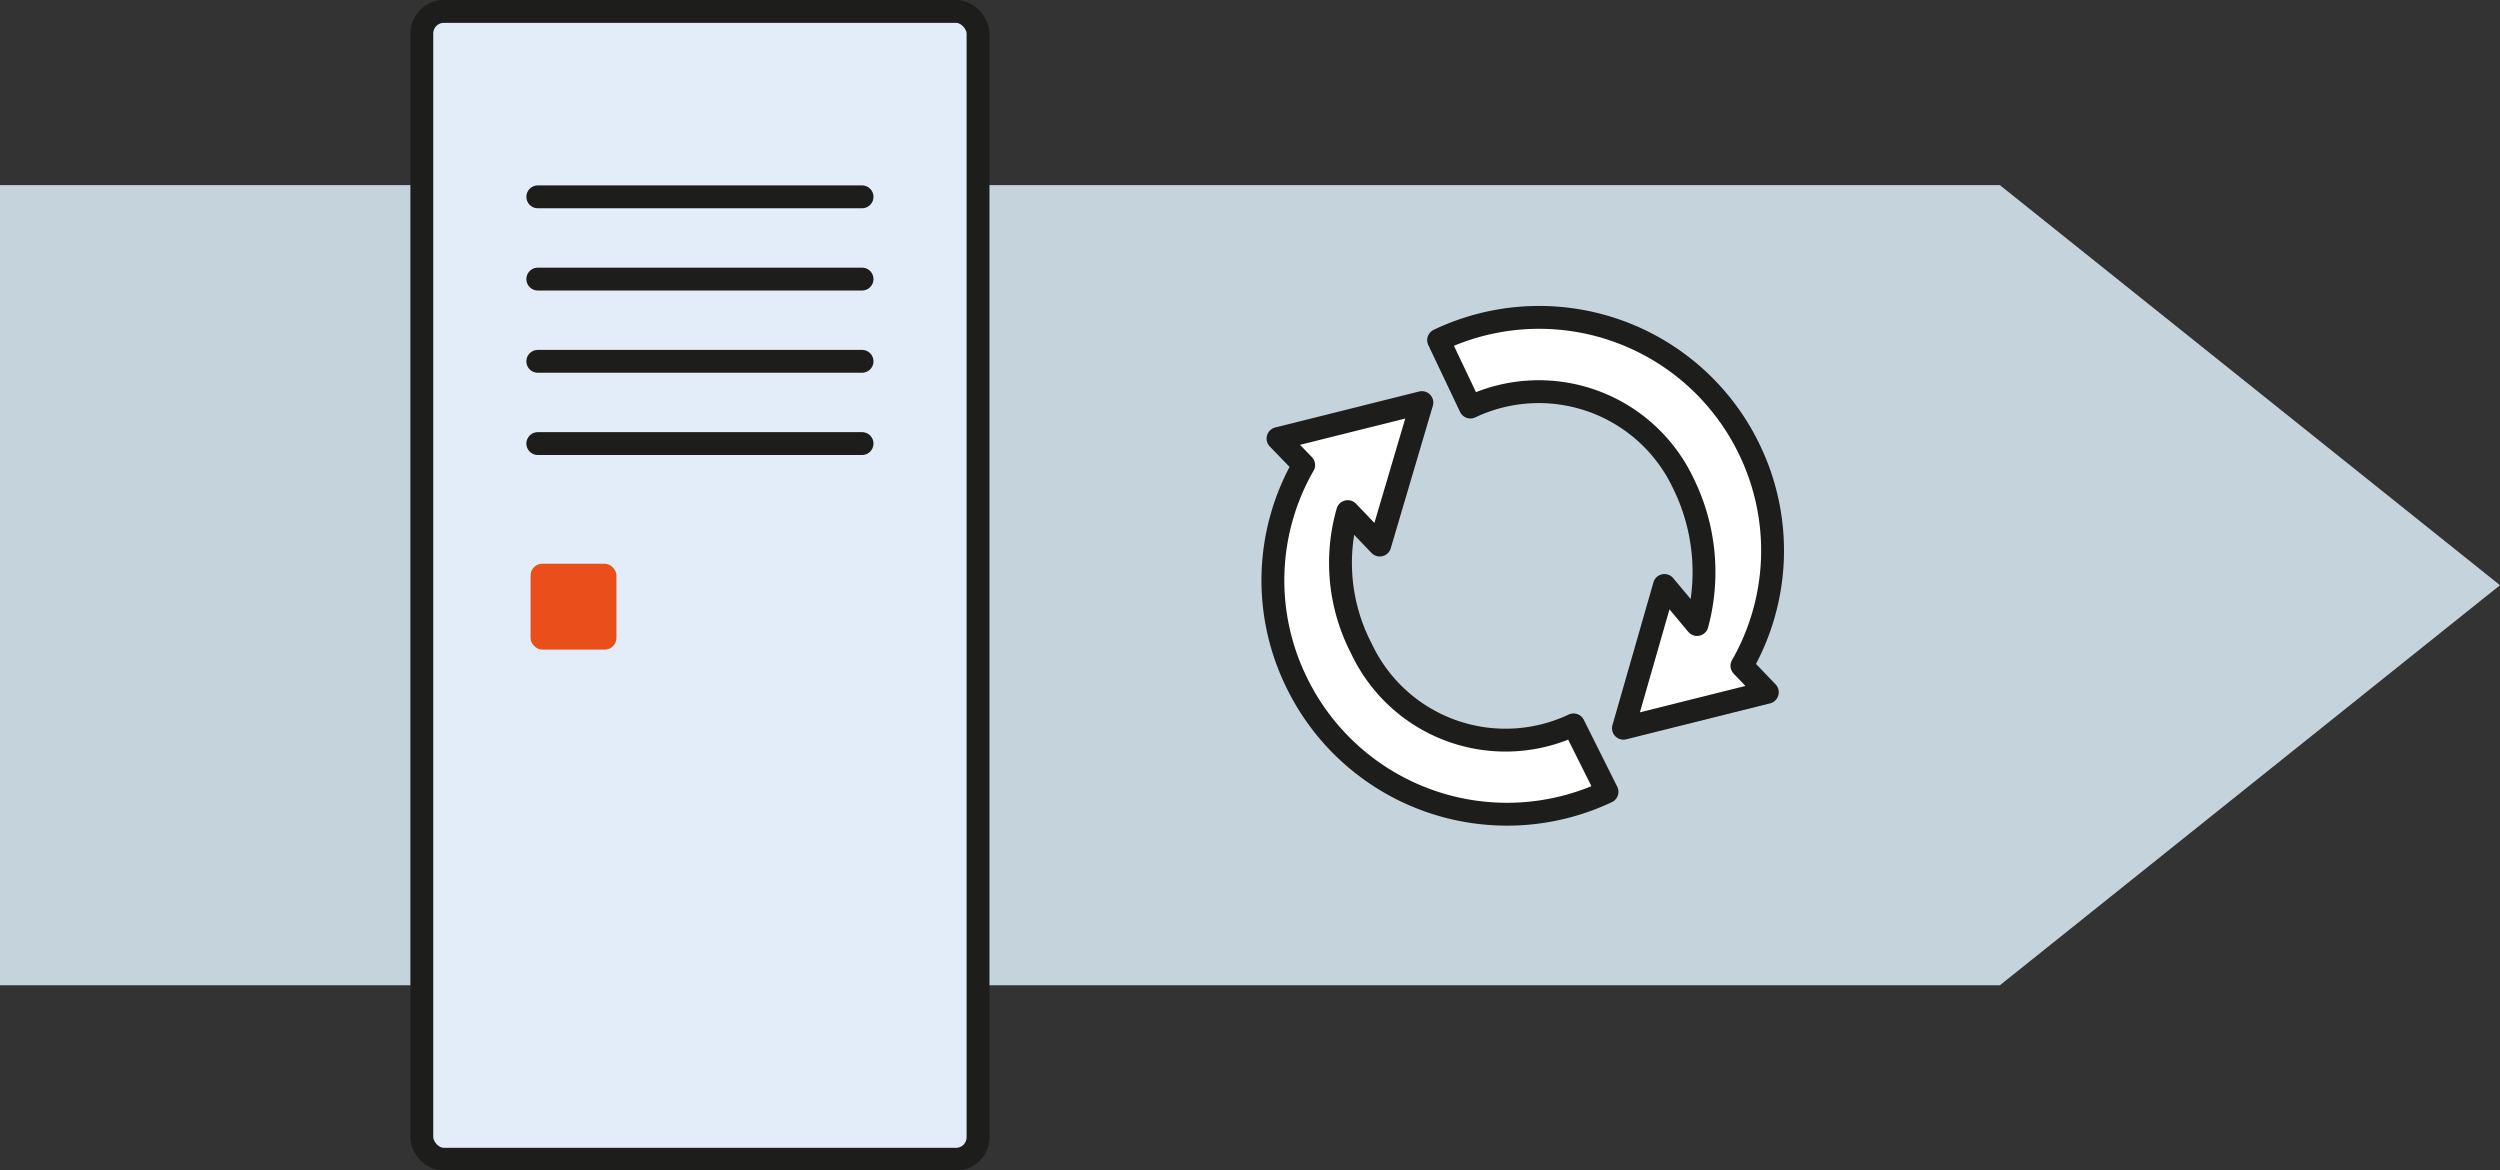 <svg xmlns="http://www.w3.org/2000/svg" viewBox="0 0 89.67 41.98"><rect x="0" y="0" width="89.67" height="41.98" fill="#333333" stroke="none"/><defs><style>.cls-1{fill:#c5d4dc;}.cls-2{fill:#e3edfa;}.cls-2,.cls-3,.cls-5{stroke:#1d1d1b;stroke-width:0.82px;}.cls-2,.cls-3{stroke-miterlimit:3.86;}.cls-3{fill:#b8c9d9;stroke-linecap:round;}.cls-4{fill:#e94e1b;}.cls-5{fill:#fff;stroke-linejoin:round;}</style></defs><title>Element 158</title><g id="Ebene_2" data-name="Ebene 2"><g id="Ebene_1-2" data-name="Ebene 1"><polygon class="cls-1" points="0 6.64 71.73 6.64 89.67 20.99 71.73 35.34 0 35.34 0 6.64"/><rect class="cls-2" x="15.13" y="0.41" width="19.95" height="41.17" rx="0.79" ry="0.79"/><line class="cls-3" x1="19.29" y1="7.06" x2="30.92" y2="7.06"/><line class="cls-3" x1="19.29" y1="10.01" x2="30.92" y2="10.01"/><line class="cls-3" x1="19.29" y1="12.96" x2="30.92" y2="12.96"/><line class="cls-3" x1="19.29" y1="15.91" x2="30.92" y2="15.91"/><rect class="cls-4" x="19.03" y="20.22" width="3.08" height="3.08" rx="0.42" ry="0.42"/><path class="cls-5" d="M48.83,23.26a6.66,6.66,0,0,1-.49-4.91l1.15,1.2L51,14.44l-5.16,1.29.92.95a8.3,8.3,0,0,0-.29,7.72,8.39,8.39,0,0,0,11.17,4L56.44,26A5.71,5.71,0,0,1,48.83,23.26Z"/><path class="cls-5" d="M62.76,16.15A8.37,8.37,0,0,0,51.6,12.2l1.14,2.4a5.73,5.73,0,0,1,7.62,2.7,7.21,7.21,0,0,1,.51,5.1L59.7,21l-1.47,5.12,5.16-1.29-.91-.95A8.32,8.32,0,0,0,62.76,16.15Z"/></g></g></svg>